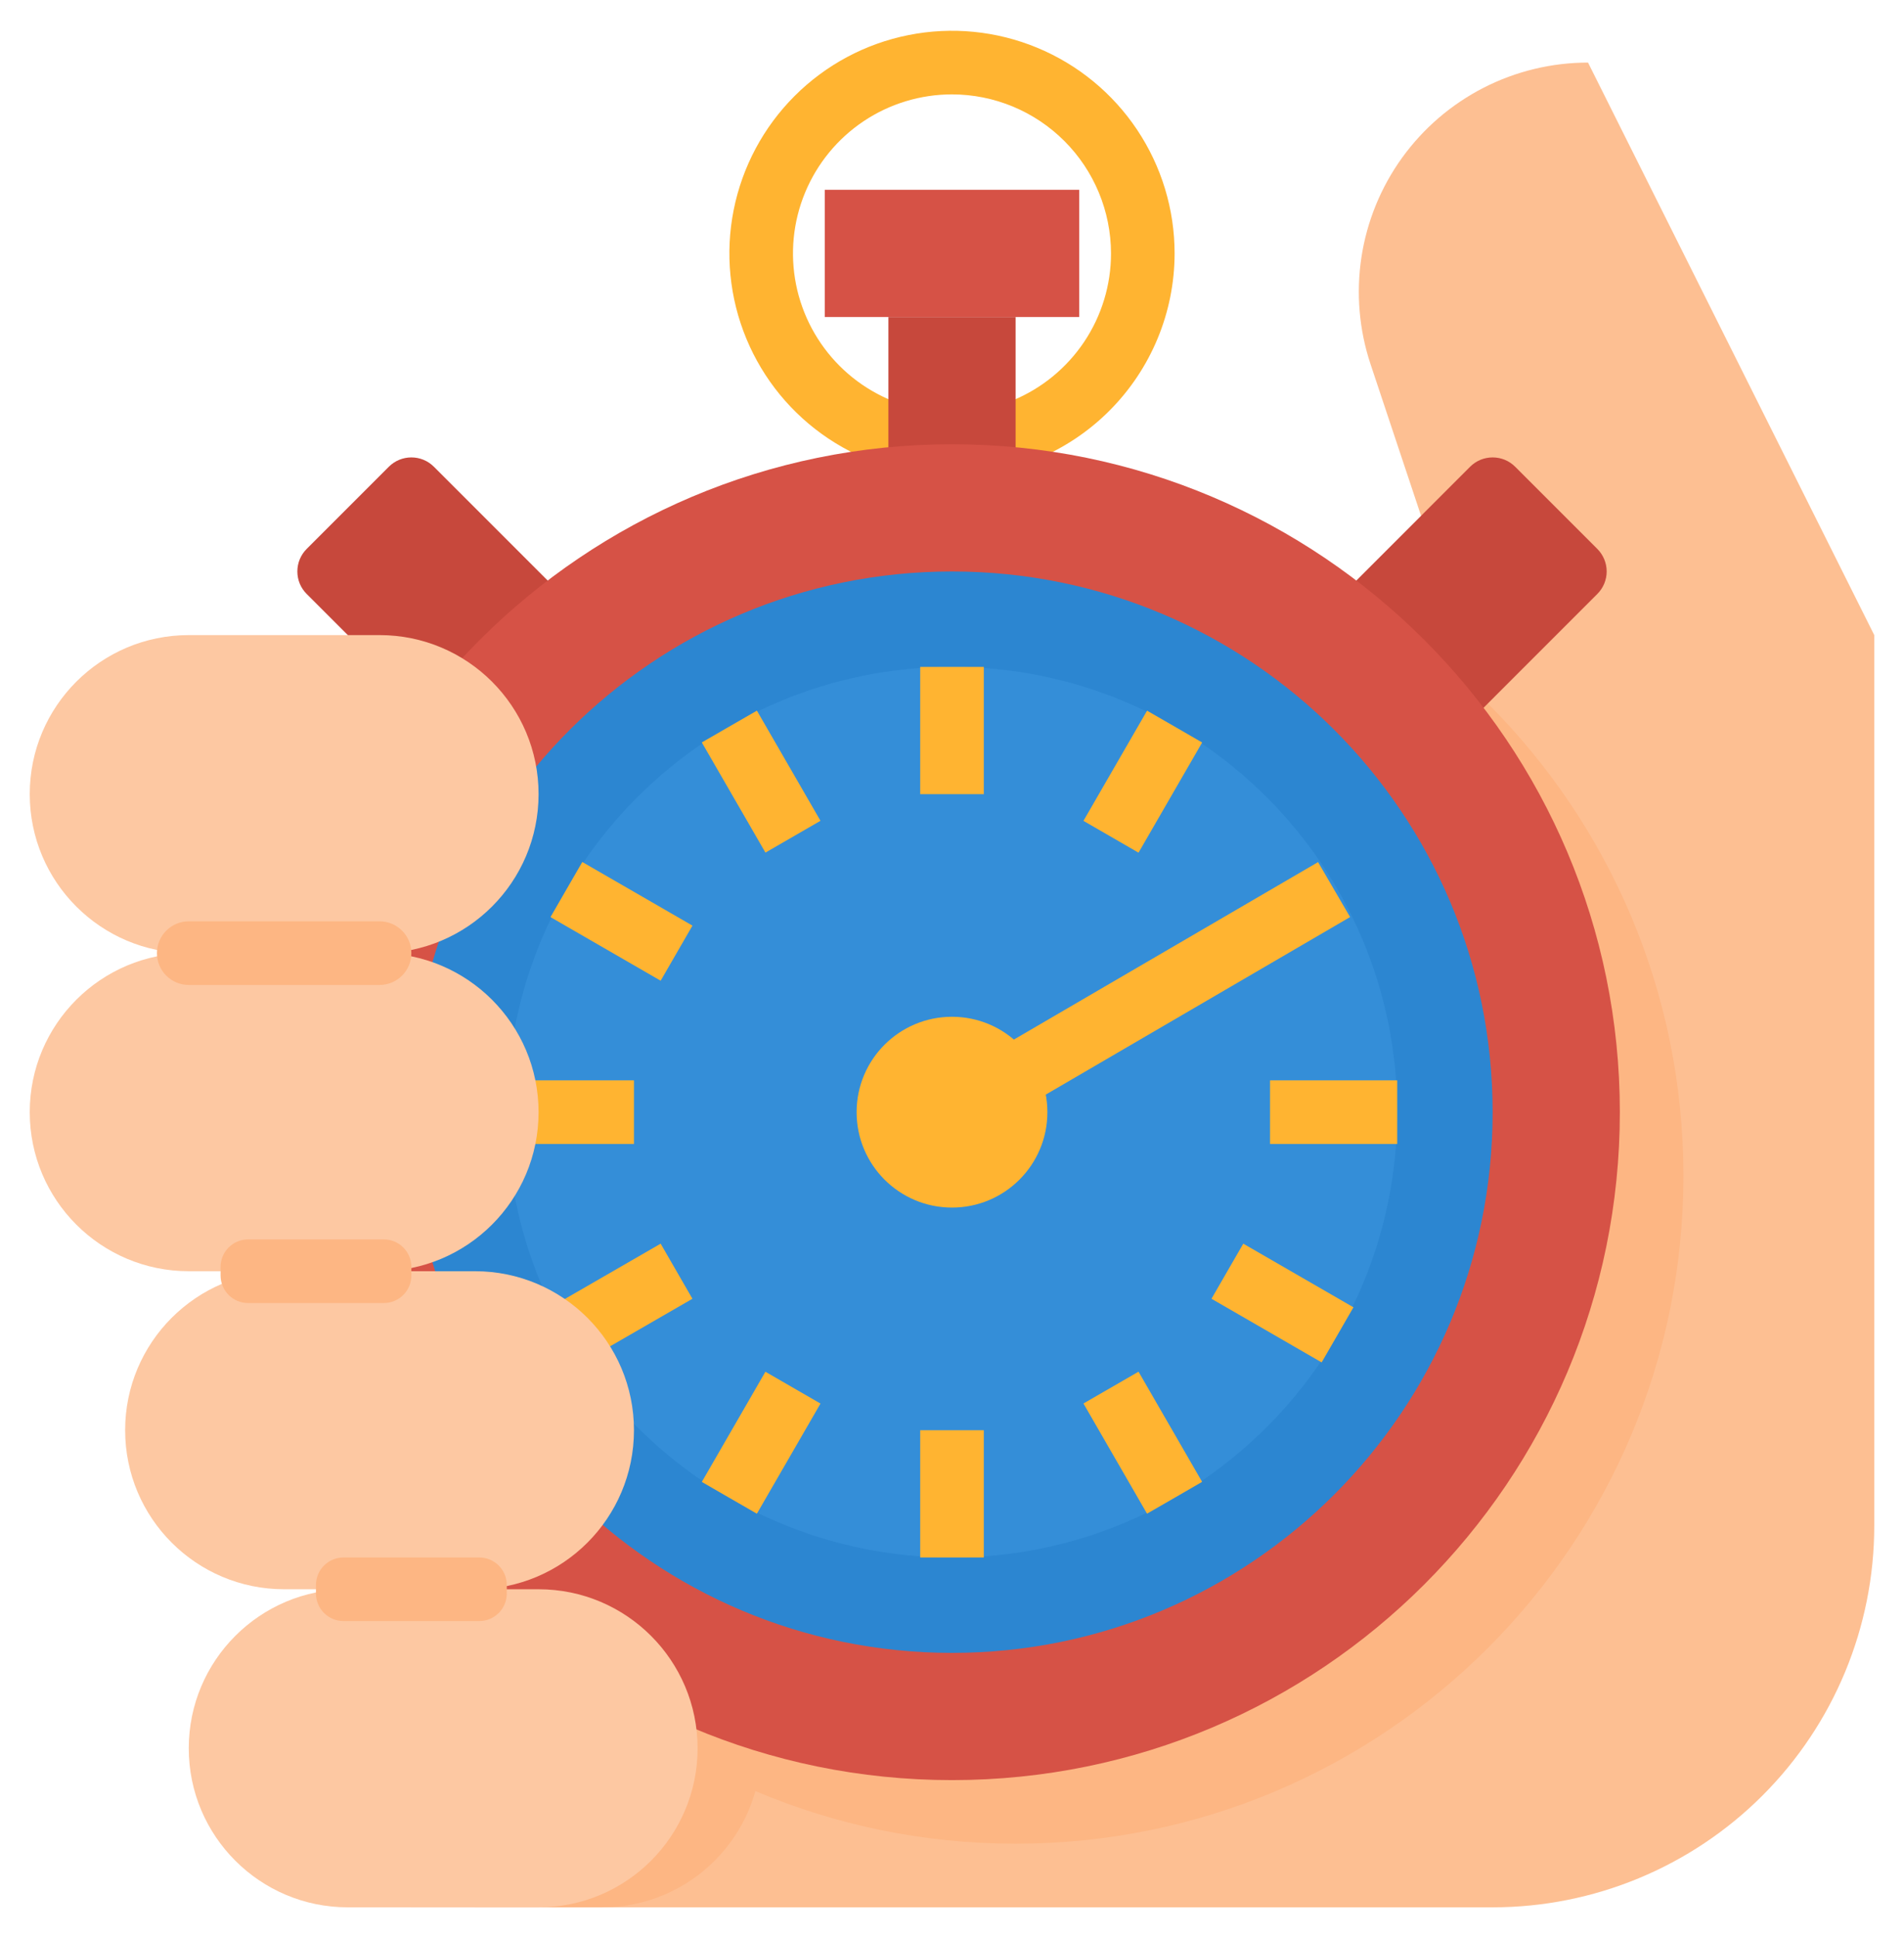 <svg width="58" height="59" viewBox="0 0 58 59" fill="none" xmlns="http://www.w3.org/2000/svg">
<path d="M48.375 1.906C47.269 1.906 46.178 2.169 45.193 2.673C44.208 3.178 43.357 3.909 42.71 4.806C42.063 5.704 41.639 6.742 41.472 7.836C41.306 8.93 41.401 10.048 41.751 11.097L44.5 19.344H14.469V58.094H45.469C48.552 58.094 51.509 56.869 53.689 54.689C55.869 52.509 57.094 49.552 57.094 46.469V19.344L48.375 1.906Z" fill="#FDBF92"/>
<path d="M18.344 48.406H12.531C9.856 48.406 7.688 50.575 7.688 53.25C7.688 55.925 9.856 58.094 12.531 58.094H18.344C21.019 58.094 23.188 55.925 23.188 53.25C23.188 50.575 21.019 48.406 18.344 48.406Z" fill="#FDB683"/>
<path d="M29 14.5C27.659 14.5 26.348 14.102 25.233 13.357C24.117 12.612 23.248 11.553 22.735 10.314C22.222 9.075 22.087 7.711 22.349 6.396C22.611 5.08 23.257 3.872 24.205 2.924C25.153 1.975 26.362 1.329 27.677 1.068C28.992 0.806 30.356 0.94 31.595 1.454C32.834 1.967 33.893 2.836 34.638 3.951C35.383 5.066 35.781 6.378 35.781 7.719C35.779 9.517 35.064 11.24 33.793 12.512C32.522 13.783 30.798 14.498 29 14.5ZM29 2.875C28.042 2.875 27.105 3.159 26.309 3.691C25.512 4.224 24.892 4.98 24.525 5.865C24.158 6.75 24.062 7.724 24.249 8.664C24.436 9.603 24.898 10.466 25.575 11.144C26.252 11.821 27.115 12.283 28.055 12.469C28.995 12.656 29.968 12.56 30.854 12.194C31.739 11.827 32.495 11.206 33.027 10.41C33.56 9.613 33.844 8.677 33.844 7.719C33.842 6.435 33.331 5.203 32.423 4.295C31.515 3.387 30.284 2.876 29 2.875Z" fill="#FFB431"/>
<path d="M27.062 9.656H30.938V16.438H27.062V9.656Z" fill="#C7483C"/>
<path d="M30.938 56.156C42.173 56.156 51.281 47.048 51.281 35.812C51.281 24.577 42.173 15.469 30.938 15.469C19.702 15.469 10.594 24.577 10.594 35.812C10.594 47.048 19.702 56.156 30.938 56.156Z" fill="#FDB683"/>
<path d="M19.313 20.312L13.216 14.215C13.126 14.125 13.02 14.054 12.902 14.005C12.784 13.957 12.659 13.932 12.531 13.932C12.404 13.932 12.278 13.957 12.161 14.005C12.043 14.054 11.936 14.125 11.846 14.215L9.341 16.72C9.251 16.81 9.18 16.917 9.131 17.035C9.083 17.152 9.058 17.278 9.058 17.405C9.058 17.533 9.083 17.659 9.131 17.776C9.18 17.894 9.251 18 9.341 18.09L15.438 24.187L19.313 20.312ZM38.688 20.312L44.784 14.215C44.874 14.125 44.981 14.054 45.098 14.005C45.216 13.957 45.342 13.932 45.469 13.932C45.596 13.932 45.722 13.957 45.84 14.005C45.957 14.054 46.064 14.125 46.154 14.215L48.659 16.72C48.749 16.81 48.82 16.917 48.869 17.035C48.917 17.152 48.943 17.278 48.943 17.405C48.943 17.533 48.917 17.659 48.869 17.776C48.82 17.894 48.749 18 48.659 18.09L42.563 24.187L38.688 20.312Z" fill="#C7483C"/>
<path d="M29 54.219C40.236 54.219 49.344 45.111 49.344 33.875C49.344 22.64 40.236 13.531 29 13.531C17.765 13.531 8.656 22.64 8.656 33.875C8.656 45.111 17.765 54.219 29 54.219Z" fill="#D65246"/>
<path d="M29 50.344C38.095 50.344 45.469 42.97 45.469 33.875C45.469 24.78 38.095 17.406 29 17.406C19.905 17.406 12.531 24.78 12.531 33.875C12.531 42.97 19.905 50.344 29 50.344Z" fill="#2C86D1"/>
<path d="M29 47.438C36.49 47.438 42.562 41.365 42.562 33.875C42.562 26.385 36.49 20.312 29 20.312C21.51 20.312 15.438 26.385 15.438 33.875C15.438 41.365 21.51 47.438 29 47.438Z" fill="#348ED8"/>
<path d="M25.125 5.781H32.875V9.656H25.125V5.781Z" fill="#D65246"/>
<path d="M28.031 43.562H29.969V47.438H28.031V43.562ZM28.031 20.312H29.969V24.188H28.031V20.312ZM33.004 42.748L34.682 41.779L36.619 45.135L34.941 46.104L33.004 42.748ZM21.379 22.613L23.057 21.645L24.994 25L23.317 25.969L21.379 22.613ZM36.904 39.558L37.873 37.88L41.229 39.818L40.26 41.496L36.904 39.558ZM16.769 27.933L17.738 26.255L21.094 28.193L20.125 29.871L16.769 27.933ZM38.688 32.906H42.562V34.844H38.688V32.906ZM15.438 32.906H19.312V34.844H15.438V32.906ZM16.769 39.817L20.125 37.88L21.093 39.558L17.738 41.495L16.769 39.817ZM33.004 25.002L34.942 21.646L36.62 22.615L34.682 25.971L33.004 25.002ZM21.379 45.137L23.316 41.781L24.994 42.75L23.056 46.105L21.379 45.137Z" fill="#FFB431"/>
<path d="M29 36.781C30.605 36.781 31.906 35.48 31.906 33.875C31.906 32.27 30.605 30.969 29 30.969C27.395 30.969 26.094 32.27 26.094 33.875C26.094 35.48 27.395 36.781 29 36.781Z" fill="#FFB431"/>
<path d="M30.184 32.072L40.151 26.258L41.127 27.932L31.16 33.746L30.184 32.072Z" fill="#FFB431"/>
<path d="M11.562 19.344H5.75C3.075 19.344 0.906 21.512 0.906 24.188C0.906 26.863 3.075 29.031 5.75 29.031H11.562C14.238 29.031 16.406 26.863 16.406 24.188C16.406 21.512 14.238 19.344 11.562 19.344Z" fill="#FDC8A2"/>
<path d="M11.562 29.031H5.75C3.075 29.031 0.906 31.2 0.906 33.875C0.906 36.55 3.075 38.719 5.75 38.719H11.562C14.238 38.719 16.406 36.55 16.406 33.875C16.406 31.2 14.238 29.031 11.562 29.031Z" fill="#FDC8A2"/>
<path d="M14.469 38.719H8.656C5.981 38.719 3.812 40.887 3.812 43.562C3.812 46.238 5.981 48.406 8.656 48.406H14.469C17.144 48.406 19.312 46.238 19.312 43.562C19.312 40.887 17.144 38.719 14.469 38.719Z" fill="#FDC8A2"/>
<path d="M16.406 48.406H10.594C7.919 48.406 5.75 50.575 5.75 53.25C5.75 55.925 7.919 58.094 10.594 58.094H16.406C19.081 58.094 21.25 55.925 21.25 53.25C21.25 50.575 19.081 48.406 16.406 48.406Z" fill="#FDC8A2"/>
<path d="M11.562 28.062H5.75C5.215 28.062 4.781 28.496 4.781 29.031C4.781 29.566 5.215 30 5.75 30H11.562C12.098 30 12.531 29.566 12.531 29.031C12.531 28.496 12.098 28.062 11.562 28.062Z" fill="#FDB683"/>
<path d="M11.692 37.75H7.558C7.094 37.75 6.719 38.126 6.719 38.589V38.849C6.719 39.312 7.094 39.688 7.558 39.688H11.692C12.156 39.688 12.531 39.312 12.531 38.849V38.589C12.531 38.126 12.156 37.75 11.692 37.75Z" fill="#FDB683"/>
<path d="M14.599 47.438H10.464C10.001 47.438 9.625 47.813 9.625 48.276V48.536C9.625 48.999 10.001 49.375 10.464 49.375H14.599C15.062 49.375 15.438 48.999 15.438 48.536V48.276C15.438 47.813 15.062 47.438 14.599 47.438Z" fill="#FDB683"/>
</svg>

